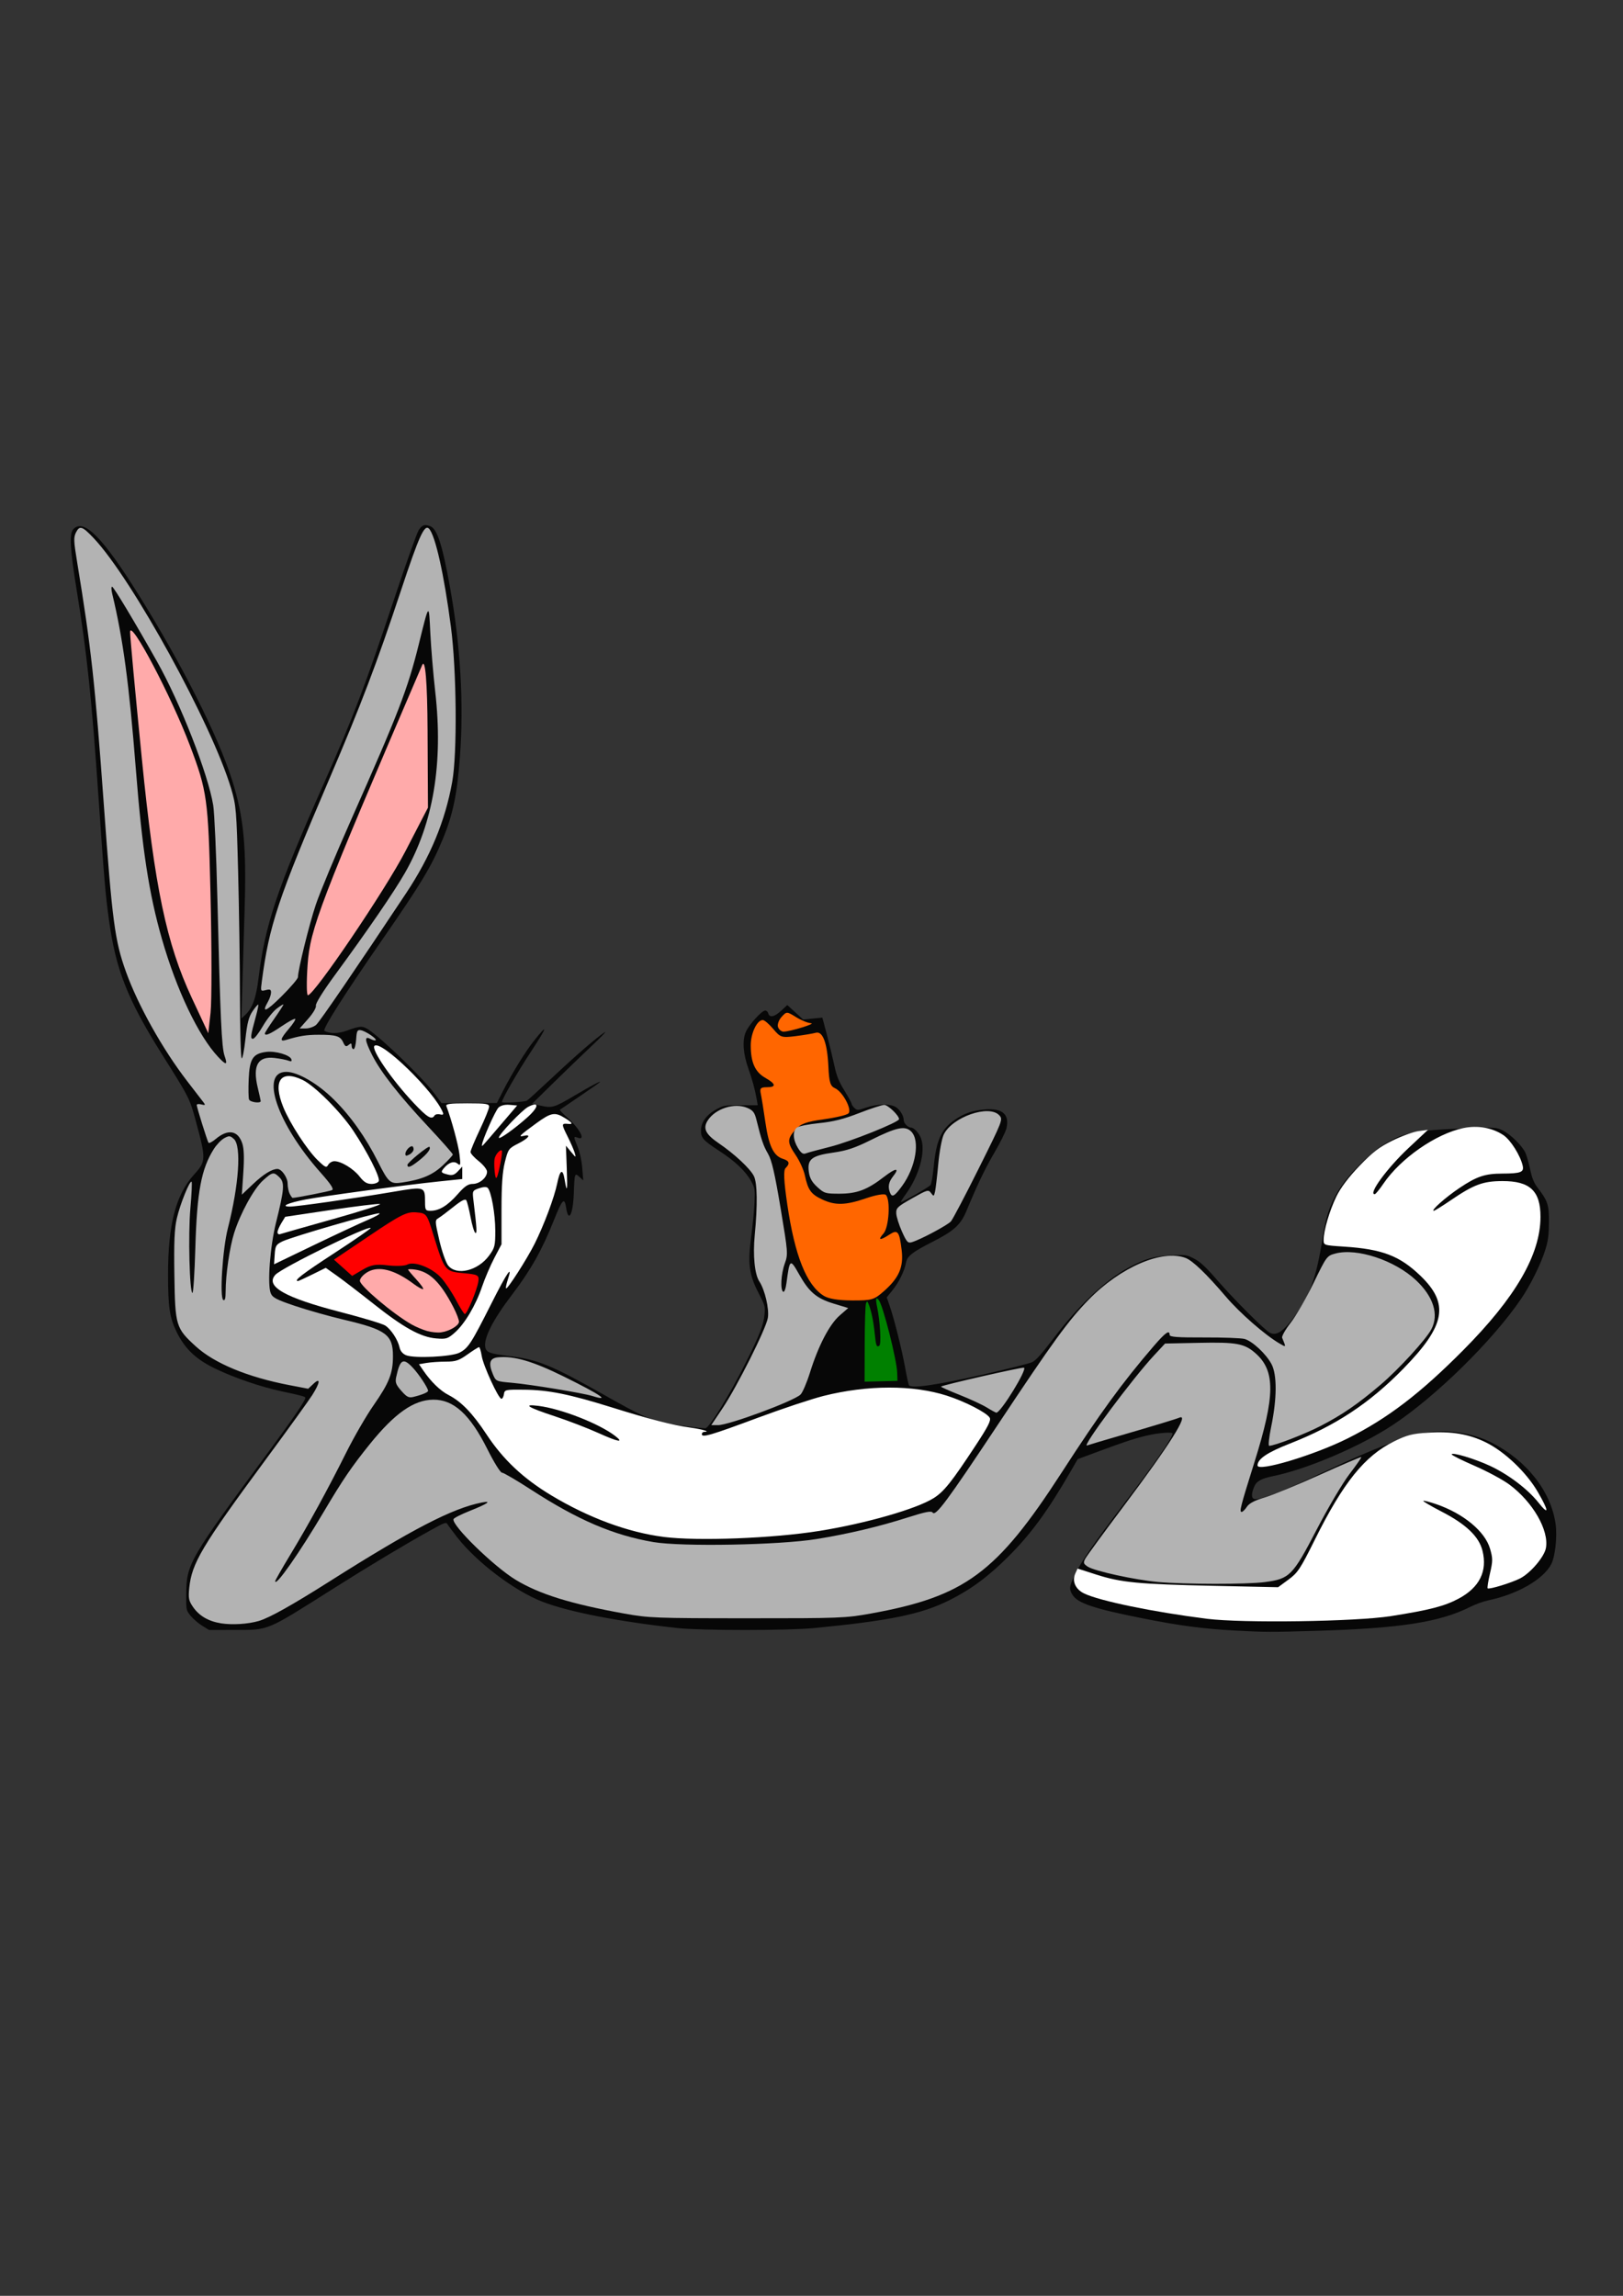 <?xml version="1.0" encoding="UTF-8" standalone="no"?>
<svg
   xmlns:dc="http://purl.org/dc/elements/1.1/"
   xmlns:cc="http://creativecommons.org/ns#"
   xmlns:rdf="http://www.w3.org/1999/02/22-rdf-syntax-ns#"
   xmlns:svg="http://www.w3.org/2000/svg"
   xmlns="http://www.w3.org/2000/svg"
   id="svg8"
   version="1.1"
   viewBox="0 0 210 297"
   height="297mm"
   width="210mm">
  <rect x="0" y="0" width="210" height="297" fill="#333333" stroke="none"/>
  <defs
     id="defs2" />
  <g
     id="layer1">
    <path
       transform="scale(0.265)"
       id="path3801"
       d=""
       style="fill:#ff6600;stroke-width:1.429" />
    <g
       id="g3974">
      <path
         style="fill:#070707;stroke-width:0.706"
         d="M 207.533 256.352 C 206.376 256.441 205.517 257.197 204.441 258.793 C 203.614 260.021 198.396 274.626 192.846 291.25 C 178.284 334.866 172.536 349.974 158.242 382.203 C 135.124 434.327 129.422 451.33 126.201 477.742 C 125.046 487.212 123.202 492.262 119.727 495.471 L 117.859 497.195 L 118.352 480.258 C 118.623 470.943 119.112 454.577 119.439 443.891 C 120.383 413.086 119.007 398.866 113.342 380.883 C 106.608 359.508 88.837 324.251 67.824 290.58 C 50.069 262.129 40.791 252.816 35.754 258.391 C 33.749 260.61 34.196 268.215 37.531 288.658 C 42.445 318.775 44.781 341.065 48.148 389.93 C 50.891 429.724 51.459 436.356 53.223 449.209 C 56.545 473.429 62.322 488.027 79.193 514.84 C 92.49 535.972 92.615 536.22 95.586 547.178 C 100.681 565.971 100.649 566.897 94.68 573.488 C 85.83 583.26 82.045 597.822 82.045 622.092 C 82.045 638.198 82.83 643.365 86.357 650.459 C 90.428 658.645 95.911 663.764 105.479 668.311 C 114.985 672.829 127.327 677.023 137.627 679.234 C 147.796 681.418 149.088 681.774 149.088 682.393 C 149.088 683.695 143.051 692.552 131.59 708.07 C 92.136 761.492 91.033 763.405 90.922 778.527 C 90.868 785.913 90.905 786.091 93.053 788.76 C 94.255 790.254 96.773 792.429 98.648 793.594 L 102.059 795.711 L 114.105 795.691 C 131.676 795.665 129.318 796.646 163.129 775.277 C 180.685 764.182 196.56 754.656 209.717 747.32 C 217.216 743.139 217.823 742.921 218.537 744.145 C 218.959 744.867 221.074 747.714 223.236 750.471 C 232.923 762.822 251.268 776.678 264.887 781.93 C 277.819 786.917 301.813 791.594 330.807 794.779 C 342.103 796.02 384.745 796.023 397.496 794.783 C 434.447 791.192 449.896 788.013 463.479 781.213 C 474.158 775.866 482.526 769.67 492.459 759.752 C 503.453 748.774 511.811 737.302 523.121 717.664 L 526.207 712.307 L 536.832 708.375 C 550.268 703.403 555.408 701.757 561.582 700.449 C 566.501 699.407 572.512 699.032 572.512 699.768 C 572.512 701.864 564.127 713.983 548.648 734.256 C 534.046 753.381 527.977 762.175 524.766 768.871 C 522.083 774.464 521.935 775.642 523.576 778.42 C 526.055 782.615 533.86 785.25 558.043 790.057 C 576.016 793.629 587.533 795.15 602.855 795.973 L 602.857 795.973 C 618.358 796.805 619.801 796.809 644.141 796.072 C 683.803 794.872 703.157 791.827 717.732 784.498 C 720.34 783.187 724.327 781.732 726.592 781.264 C 740.886 778.307 753.644 770.972 757.441 763.529 C 759.36 759.768 760.404 750.046 759.541 743.961 C 757.269 727.943 745.357 712.848 728.119 704.145 C 718.255 699.164 704.758 697.395 694.178 699.697 C 684.523 701.798 668.362 708.186 646.176 718.67 C 627.249 727.614 616.587 731.842 612.965 731.842 C 610.996 731.842 610.76 729.621 612.328 725.867 C 613.496 723.072 615.695 721.823 621.559 720.621 C 638.163 717.218 663.862 706.265 679.801 695.799 C 700.786 682.019 728.756 654.573 742.676 634.102 C 747.394 627.163 752.481 616.807 754.635 609.756 C 755.88 605.679 756.261 602.678 756.299 596.699 C 756.351 588.159 755.75 586.327 750.719 579.736 C 748.979 577.457 748.021 575.13 747.178 571.131 C 746.542 568.116 745.517 564.452 744.898 562.99 C 743.421 559.499 737.612 553.749 733.604 551.809 C 730.55 550.33 729.861 550.286 717.504 550.746 C 690.779 551.741 685.214 552.808 675.561 558.795 C 669.492 562.558 660.414 571.332 655.58 578.105 C 650.253 585.571 647.528 592.764 645.863 603.756 C 642.685 624.745 638.861 634.639 629.637 645.723 C 625.599 650.574 622.702 652.053 620.033 650.625 C 617.315 649.17 602.647 634.514 594.316 624.928 C 588.667 618.427 586.057 615.994 583.086 614.457 C 579.377 612.538 578.904 612.469 571.805 612.809 C 563.652 613.199 559.325 614.423 551.514 618.545 C 539.978 624.631 526.656 637.137 514.27 653.508 C 508.884 660.626 505.777 664.106 504.059 664.941 C 502.7 665.602 491.461 668.423 479.084 671.211 C 456.676 676.258 444.862 677.939 443.805 676.229 C 443.549 675.814 442.698 671.881 441.916 667.49 C 440.403 658.997 436.564 643.722 434.316 637.25 L 432.959 633.34 L 435.793 629.84 C 438.9 626.001 441.589 620.537 442.338 616.547 C 442.978 613.136 445.202 611.379 455.572 606.092 C 465.876 600.839 469.094 597.875 471.924 591.047 C 477.201 578.312 480.898 570.609 485.574 562.604 C 488.367 557.823 490.975 552.583 491.369 550.959 C 493.035 544.098 489.572 540.937 481.096 541.584 C 474.95 542.053 470.9 543.431 466.193 546.652 C 459.617 551.155 457.113 556.721 455.902 569.529 C 455.48 573.993 454.766 578.054 454.314 578.555 C 453.319 579.659 440.297 587.089 439.93 586.764 C 439.786 586.637 440.78 585.01 442.137 583.148 C 448.838 573.955 452.1 562.047 449.672 555.639 C 448.719 553.125 446.264 550.477 444.887 550.477 C 443.35 550.477 441.25 548.354 441.25 546.803 C 441.25 544.544 439.216 541.382 437.039 540.256 C 434.125 538.749 428.177 538.924 423.002 540.672 C 418.784 542.096 418.537 542.107 417.221 540.916 C 416.464 540.231 415.844 539.333 415.844 538.92 C 415.844 538.506 414.25 535.57 412.303 532.395 C 409.487 527.803 408.476 525.281 407.365 520.082 C 406.597 516.487 404.97 509.772 403.75 505.16 L 401.531 496.775 L 396.832 497.238 L 392.133 497.703 L 388.266 494.168 L 384.396 490.633 L 381.447 493.385 C 378.195 496.419 375.698 496.946 375.117 494.725 C 374.914 493.948 374.251 493.314 373.643 493.314 C 371.95 493.314 365.773 500.114 364.166 503.746 C 362.346 507.86 362.828 514.559 365.467 521.834 C 367.259 526.777 368.732 532.266 369.551 537.068 L 369.973 539.541 L 361.68 539.539 C 353.794 539.538 353.203 539.64 349.584 541.645 C 344.914 544.231 342.258 547.951 342.258 551.906 C 342.258 555.531 343.352 556.743 351.271 561.891 C 358.938 566.874 364.135 571.818 366.748 576.619 C 368.574 579.973 368.674 580.611 368.391 587.035 C 368.224 590.798 367.501 598.283 366.783 603.67 C 365.026 616.859 365.736 622.269 370.398 631.246 C 373.521 637.257 373.66 637.769 373.271 641.83 C 372.787 646.895 370.934 651.616 364.004 665.436 C 356.121 681.155 346.179 697.267 344.371 697.256 C 341.801 697.239 330.05 695.683 325.162 694.713 C 317.484 693.188 312.858 691.084 295.168 681.064 C 269.403 666.471 262.489 663.637 248.592 661.98 C 239.286 660.871 237.494 660.225 236.959 657.791 C 236.002 653.435 240.567 644.434 250.047 631.984 C 259.164 620.011 264.675 610.192 270.535 595.473 C 274.568 585.345 275.628 584.29 276.428 589.625 C 277.558 597.161 279.802 592.94 280.17 582.586 C 280.523 572.644 280.606 572.402 282.934 574.541 L 284.777 576.234 L 284.301 570.289 C 284.005 566.596 283.165 562.698 282.086 560 C 279.943 554.645 279.945 554.592 282.113 555.416 C 286.205 556.972 283.107 551.007 276.994 545.559 C 274.816 543.618 273.172 541.919 273.34 541.783 C 273.508 541.647 278.011 538.584 283.348 534.977 C 288.685 531.369 293.051 528.293 293.051 528.141 C 293.051 527.705 288.37 530.208 280.576 534.812 C 270.626 540.691 269.623 540.997 264.217 539.805 L 259.803 538.832 L 270.252 528.57 C 275.999 522.926 284.512 514.717 289.17 510.328 C 293.828 505.94 296.526 503.079 295.168 503.971 C 291.096 506.643 281.376 515.062 269.5 526.205 C 263.34 531.985 257.833 536.986 257.262 537.316 C 256.139 537.968 245.062 538.587 245.062 538 C 245.062 536.608 252.903 523.006 259.279 513.334 C 267.185 501.343 267.838 499.171 260.945 507.789 C 256.601 513.221 250.241 523.498 245.6 532.586 L 242.594 538.471 L 229.076 538.475 L 215.557 538.479 L 212.016 533.715 C 206.573 526.394 186.828 507.263 179.979 502.674 C 177.02 500.692 175.8 500.746 169.27 503.156 C 165.221 504.651 161.06 504.684 158.408 503.246 C 157.251 502.618 168.064 485.555 186.367 459.127 C 205.813 431.048 210.56 423.184 216.098 409.859 C 221.112 397.795 223.216 387.763 224.568 369.463 C 226.511 343.179 224.839 314.933 219.643 286.248 C 215.941 265.813 213.441 258.161 210.049 256.871 C 209.03 256.484 208.227 256.298 207.533 256.352 z "
         transform="scale(0.265)"
         id="path3964" />
      <path
         id="path3736"
         style="fill:#ffaaaa;stroke-width:0.189"
         d="m 55.277,172.189 c -0.563,-0.154 -1.482,-0.542 -2.042,-0.862 -2.422,-1.385 -6.667,-4.974 -6.667,-5.636 0,-0.403 0.683,-1.055 1.382,-1.32 1.434,-0.543 3.322,0.04 5.572,1.722 0.551,0.412 1.098,0.716 1.216,0.677 0.118,-0.039 -0.269,-0.597 -0.859,-1.24 -0.591,-0.642 -1.074,-1.223 -1.074,-1.29 0,-0.067 0.397,-0.067 0.882,-8e-4 1.889,0.259 3.288,1.621 4.954,4.823 0.442,0.849 0.776,1.732 0.744,1.961 -0.073,0.508 -1.259,1.192 -2.328,1.34 -0.425,0.059 -1.205,-0.017 -1.78,-0.174 z m -15.475,-47.405 c 0.322,-4.623 1.599,-7.961 14.821,-38.743 0.408,-0.951 0.668,2.191 0.701,8.464 l 0.051,9.976 -2.911,5.625 c -2.598,5.02 -11.824,18.646 -12.625,18.646 -0.172,0 -0.189,-1.786 -0.037,-3.969 z m -14.969,4.347 c -3.304,-7.076 -4.82,-14.321 -6.478,-30.956 -0.844,-8.463 -1.529,-15.846 -1.522,-16.407 0.02,-1.783 5.331,8.288 7.757,14.713 2.211,5.853 2.355,6.894 2.643,19.042 0.168,7.068 0.172,14.042 0.011,15.497 l -0.294,2.646 z" />
      <path
         id="path3803"
         style="fill:#ff6600;stroke-width:0.378"
         d="m 100.673,132.887 c -0.123,-0.32 0.078,-0.913 0.445,-1.319 0.663,-0.732 0.678,-0.732 1.886,0.014 0.67,0.414 1.538,0.768 1.929,0.786 0.726,0.035 -2.672,1.08 -3.553,1.093 -0.266,0.004 -0.585,-0.254 -0.707,-0.574 z m 5.905,34.741 c -2.222,-1.38 -3.743,-5.194 -4.711,-11.811 -0.449,-3.072 -0.512,-4.415 -0.221,-4.706 0.6,-0.6 0.501,-0.931 -0.359,-1.204 -1.201,-0.381 -1.811,-1.658 -2.254,-4.722 -0.225,-1.559 -0.492,-3.217 -0.592,-3.685 -0.151,-0.705 -0.02,-0.85 0.77,-0.85 1.264,0 1.199,-0.424 -0.188,-1.213 -1.328,-0.756 -1.884,-1.997 -1.884,-4.208 0,-1.567 0.812,-3.272 1.558,-3.272 0.21,0 0.821,0.523 1.358,1.162 0.923,1.097 1.084,1.148 2.905,0.918 1.06,-0.134 2.225,-0.328 2.589,-0.431 0.908,-0.257 1.497,1.323 1.638,4.393 0.092,2.006 0.247,2.511 0.854,2.781 0.995,0.444 2.234,2.761 1.741,3.255 -0.206,0.206 -1.646,0.549 -3.201,0.764 -2.272,0.314 -2.994,0.58 -3.677,1.355 -1.072,1.216 -1.065,1.635 0.056,3.286 0.498,0.734 1.029,1.906 1.179,2.604 0.409,1.903 0.786,2.433 2.212,3.11 1.709,0.811 3.055,0.777 5.732,-0.144 1.248,-0.429 2.352,-0.617 2.537,-0.432 0.622,0.622 0.404,4.215 -0.304,4.997 -0.798,0.882 -0.467,0.945 0.756,0.144 1.088,-0.713 1.303,-0.439 1.595,2.023 0.259,2.191 -0.347,3.577 -2.323,5.312 -1.256,1.103 -1.556,1.189 -4.083,1.18 -1.806,-0.007 -3.05,-0.211 -3.683,-0.604 z" />
      <path
         id="path3812"
         style="fill:#ff0000;stroke-width:0.189"
         d="m 64.002,151.519 c -0.062,-0.599 -0.065,-1.326 -0.007,-1.617 0.112,-0.558 0.737,-1.258 0.941,-1.054 0.139,0.139 -0.406,3.016 -0.656,3.462 -0.117,0.209 -0.2,-0.024 -0.279,-0.792 z m -4.993,16.678 c -0.518,-0.987 -1.384,-2.288 -1.925,-2.889 -1.16,-1.289 -3.474,-2.198 -4.373,-1.717 -0.339,0.181 -1.478,0.228 -2.532,0.103 -1.544,-0.183 -2.178,-0.072 -3.265,0.569 l -1.35,0.796 -1.177,-1.052 -1.177,-1.052 4.625,-3.116 c 3.991,-2.689 4.814,-3.1 6.002,-3.001 1.361,0.114 1.387,0.147 2.252,2.95 1.425,4.615 1.489,4.697 3.862,4.914 1.912,0.175 2.057,0.256 1.942,1.079 -0.146,1.043 -1.459,4.212 -1.745,4.212 -0.108,0 -0.619,-0.808 -1.137,-1.795 z" />
      <path
         id="path3815"
         style="fill:#008000;stroke-width:0.189"
         d="m 111.883,173.868 c 0.007,-2.68 0.083,-5.043 0.168,-5.251 0.143,-0.35 0.171,-0.337 0.369,0.167 0.333,0.844 0.598,2.151 0.764,3.764 0.162,1.575 0.233,1.762 0.588,1.543 0.272,-0.168 0.111,-3.109 -0.271,-4.953 -0.238,-1.147 -0.175,-1.431 0.21,-0.945 0.545,0.689 2.323,7.713 2.377,9.393 l 0.034,1.049 -2.126,0.053 -2.126,0.053 z" />
      <path
         id="path3838"
         style="fill:#b3b3b3;stroke-width:0.267"
         d="m 76.638,180.593 c -1.209,-0.379 -8.001,-1.495 -10.381,-1.706 -2.082,-0.184 -2.098,-0.191 -2.487,-1.123 -0.599,-1.433 -0.402,-2.069 0.67,-2.172 2.091,-0.2 4.486,0.499 8.507,2.483 4.769,2.354 6.133,3.284 3.691,2.517 z m -24.711,-0.666 c -0.707,-0.805 -0.814,-1.097 -0.66,-1.803 0.5,-2.3 0.903,-2.519 2.159,-1.176 0.791,0.846 1.965,2.625 1.965,2.978 0,0.191 -0.796,0.52 -1.911,0.79 -0.587,0.142 -0.854,0.006 -1.552,-0.789 z m -12.044,-48.137 c 0.638,-0.725 1.059,-1.446 0.993,-1.7 -0.068,-0.26 0.919,-1.851 2.412,-3.886 4.327,-5.899 7.71,-10.832 9.118,-13.299 3.67,-6.427 4.959,-14.152 3.909,-23.422 -0.258,-2.278 -0.544,-5.706 -0.636,-7.617 -0.188,-3.924 -0.143,-3.969 -1.488,1.47 -1.438,5.814 -2.623,8.888 -8.76,22.718 -1.99,4.483 -4.042,9.415 -4.561,10.958 -0.856,2.545 -2.317,8.468 -2.317,9.393 0,0.206 -0.962,1.332 -2.138,2.501 -1.999,1.987 -2.63,2.23 -1.737,0.668 0.21,-0.367 0.386,-0.892 0.391,-1.165 0.008,-0.401 -0.123,-0.464 -0.677,-0.325 -0.681,0.171 -0.685,0.162 -0.518,-1.107 0.959,-7.292 2.063,-10.6 8.779,-26.301 4.078,-9.534 6.088,-14.825 9.23,-24.289 2.353,-7.088 3.044,-8.611 3.629,-7.989 0.821,0.872 1.942,5.893 2.832,12.684 0.741,5.656 0.831,16.371 0.168,20.064 -0.909,5.065 -2.809,9.651 -5.968,14.408 -6.428,9.68 -11.179,16.63 -11.638,17.026 -0.298,0.257 -0.899,0.468 -1.337,0.468 h -0.795 z m -2.39,22.658 c -0.152,-0.284 -0.277,-0.886 -0.277,-1.336 0,-0.78 -0.774,-1.888 -1.319,-1.888 -0.707,0 -1.801,0.675 -3.128,1.929 l -1.477,1.397 0.189,-2.826 c 0.131,-1.96 0.09,-3.126 -0.133,-3.803 -0.559,-1.694 -1.853,-1.906 -3.446,-0.565 -0.441,0.371 -0.858,0.582 -0.927,0.468 -0.178,-0.297 -1.52,-4.6 -1.52,-4.873 0,-0.126 0.271,-0.159 0.601,-0.073 0.489,0.126 0.547,0.084 0.312,-0.225 -0.159,-0.209 -1.114,-1.45 -2.123,-2.757 -3.208,-4.156 -6.403,-9.865 -7.964,-14.229 -1.43,-3.999 -1.756,-6.471 -2.851,-21.615 -1.142,-15.792 -1.637,-20.286 -3.46,-31.398 -0.445,-2.711 -0.458,-3.154 -0.118,-3.813 0.459,-0.887 0.808,-0.767 2.271,0.779 4.97,5.251 15.296,24.064 17.783,32.401 0.645,2.162 0.699,2.799 0.904,10.717 0.12,4.63 0.227,11.917 0.237,16.192 0.01,4.275 0.108,7.863 0.218,7.972 0.109,0.109 0.33,-1.007 0.49,-2.48 0.225,-2.068 0.437,-2.892 0.931,-3.613 0.352,-0.514 0.68,-0.894 0.728,-0.845 0.049,0.049 -0.088,0.733 -0.305,1.521 -0.694,2.527 -0.743,2.902 -0.378,2.899 0.187,-0.002 0.758,-0.73 1.27,-1.619 0.512,-0.889 1.324,-1.916 1.804,-2.283 0.48,-0.366 0.873,-0.606 0.873,-0.532 0,0.074 -0.541,0.909 -1.203,1.855 -0.661,0.946 -1.203,1.794 -1.203,1.884 0,0.38 0.662,0.097 2.173,-0.93 0.885,-0.601 1.675,-1.028 1.754,-0.948 0.08,0.08 -0.29,0.653 -0.822,1.275 -1.115,1.302 -1.217,1.707 -0.366,1.448 1.726,-0.525 2.629,-0.669 4.21,-0.671 2.268,-0.004 2.811,0.163 3.181,0.975 0.252,0.554 0.376,0.615 0.701,0.346 0.32,-0.266 0.394,-0.245 0.394,0.106 0,0.238 0.114,0.434 0.253,0.434 0.139,0 0.289,-0.571 0.334,-1.27 0.07,-1.098 0.153,-1.257 0.611,-1.177 0.618,0.108 2.099,1.109 1.914,1.294 -0.069,0.069 -0.377,-0.008 -0.684,-0.172 -0.803,-0.43 -0.735,0.186 0.231,2.099 1.104,2.187 3.462,5.198 7.219,9.216 1.77,1.893 3.218,3.531 3.218,3.638 0,0.108 -0.587,0.744 -1.303,1.415 -1.329,1.243 -2.722,1.831 -5.234,2.207 -1.554,0.233 -1.781,0.04 -3.143,-2.668 -1.596,-3.174 -3.542,-5.922 -5.715,-8.069 -2.101,-2.076 -4.682,-3.575 -6.157,-3.575 -3.465,0 -1.171,6.73 4.441,13.032 1.302,1.462 1.74,2.123 1.495,2.26 -0.263,0.147 -4.642,1.011 -5.124,1.011 -0.049,0 -0.214,-0.233 -0.366,-0.517 z m 16.782,-4.361 c 1.024,-0.823 1.522,-1.486 1.291,-1.718 -0.162,-0.162 -2.848,2.031 -2.848,2.325 0,0.459 0.449,0.284 1.558,-0.608 z m -0.756,-1.413 c 0,-0.215 -0.096,-0.392 -0.214,-0.392 -0.337,0 -0.855,0.605 -0.855,0.998 0,0.274 0.124,0.29 0.535,0.071 0.294,-0.157 0.535,-0.462 0.535,-0.678 z m -19.787,-6.238 c -0.005,-0.092 -0.179,-0.877 -0.386,-1.744 -0.683,-2.861 0.019,-4.085 2.196,-3.825 0.701,0.084 1.501,0.24 1.778,0.348 0.368,0.142 0.471,0.093 0.38,-0.181 -0.183,-0.556 -2.067,-1.106 -3.262,-0.952 -1.722,0.222 -2.15,0.89 -2.26,3.526 -0.052,1.247 -0.031,2.431 0.046,2.632 0.135,0.353 1.528,0.535 1.509,0.198 z m -4.677,-5.854 c -0.38,-1.102 -0.547,-4.782 -0.933,-20.506 -0.137,-5.586 -0.377,-10.938 -0.532,-11.893 -0.66,-4.05 -4.252,-13.241 -7.271,-18.601 -2.849,-5.06 -5.57,-9.596 -5.803,-9.677 -0.132,-0.045 -0.127,0.365 0.01,0.935 1.398,5.809 2.179,11.609 3.051,22.665 0.819,10.39 1.699,16.119 3.371,21.953 1.897,6.617 4.723,12.549 7.272,15.264 1.061,1.13 1.261,1.096 0.835,-0.141 z m 74.189,11.925 c -0.644,-1.057 -0.705,-2.166 -0.144,-2.632 0.221,-0.184 1.514,-0.444 2.873,-0.578 1.83,-0.181 3.175,-0.518 5.19,-1.302 1.496,-0.582 2.958,-1.059 3.25,-1.059 0.486,0 1.915,1.376 1.915,1.844 0,0.394 -6.338,2.931 -8.954,3.585 -1.47,0.367 -2.877,0.75 -3.129,0.851 -0.335,0.135 -0.602,-0.054 -1.001,-0.709 z m 11.91,5.767 c -0.29,-0.755 -0.173,-1.362 0.403,-2.094 0.905,-1.15 0.366,-1.122 -1.166,0.06 -2.169,1.673 -3.495,2.177 -5.75,2.184 -1.822,0.005 -2,-0.048 -2.89,-0.863 -0.7,-0.641 -0.987,-1.158 -1.096,-1.973 -0.218,-1.627 0.366,-2.087 3.152,-2.481 1.762,-0.249 2.812,-0.602 4.914,-1.648 3.282,-1.635 4.393,-1.866 5.182,-1.077 1.169,1.169 0.588,4.626 -1.184,7.046 -0.99,1.352 -1.305,1.523 -1.564,0.847 z m 1.553,5.05 c -0.384,-0.854 -0.716,-1.906 -0.739,-2.337 -0.037,-0.713 0.148,-0.89 2.049,-1.963 1.984,-1.119 2.109,-1.154 2.45,-0.686 0.34,0.466 0.369,0.456 0.516,-0.175 0.085,-0.367 0.273,-1.968 0.417,-3.556 0.145,-1.598 0.46,-3.305 0.704,-3.821 1.082,-2.279 5.885,-3.948 7.196,-2.5 0.486,0.537 0.441,0.653 -2.665,6.882 -1.737,3.485 -3.354,6.56 -3.593,6.833 -0.427,0.489 -3.871,2.328 -5.041,2.691 -0.528,0.164 -0.678,0.006 -1.295,-1.368 z m -23.204,22.838 c 1.877,-2.804 5.609,-10.247 5.848,-11.664 0.196,-1.163 -0.377,-3.625 -1.103,-4.732 -0.601,-0.917 -0.844,-3.357 -0.593,-5.957 0.38,-3.93 0.336,-6.808 -0.117,-7.683 -0.508,-0.982 -2.508,-2.846 -4.537,-4.228 -1.728,-1.177 -2.089,-1.937 -1.411,-2.972 0.995,-1.519 3.442,-2.296 5.078,-1.612 0.753,0.315 0.971,0.592 1.205,1.54 0.661,2.67 0.893,3.35 1.5,4.401 0.486,0.842 0.875,2.524 1.627,7.034 0.968,5.81 0.979,5.953 0.539,7.179 -0.487,1.359 -0.596,3.398 -0.196,3.646 0.138,0.085 0.326,-0.419 0.418,-1.12 0.422,-3.2 0.462,-3.226 1.69,-1.049 1.247,2.21 2.226,3.031 4.396,3.69 l 1.906,0.579 -1.103,0.96 c -1.322,1.151 -2.758,3.905 -3.839,7.364 -0.423,1.352 -0.981,2.649 -1.241,2.882 -0.982,0.882 -9.261,3.944 -10.664,3.944 h -0.877 z m 34.184,-0.078 c -0.588,-0.363 -2.181,-1.101 -3.541,-1.64 -1.36,-0.539 -2.433,-1.02 -2.385,-1.068 0.195,-0.195 10.401,-2.521 10.725,-2.445 0.508,0.12 -3.007,5.85 -3.571,5.821 -0.087,-0.005 -0.64,-0.305 -1.228,-0.668 z m 22.127,22.567 c -2.97,-0.265 -8.194,-1.406 -9.073,-1.982 -0.547,-0.358 -0.593,-0.498 -0.328,-1.008 0.169,-0.326 2.393,-3.37 4.941,-6.765 6.019,-8.019 8.564,-12.054 7.255,-11.505 -0.485,0.203 -3.257,1.044 -7.684,2.33 -2.131,0.619 -4.052,1.191 -4.267,1.272 -0.783,0.292 5.852,-8.63 8.67,-11.659 l 1.42,-1.526 4.364,-0.091 c 4.888,-0.102 5.899,0.083 7.337,1.346 2.589,2.273 2.556,5.505 -0.142,14.111 -1.804,5.754 -1.975,6.417 -1.649,6.417 0.133,0 0.435,-0.295 0.672,-0.656 0.301,-0.46 0.992,-0.824 2.304,-1.215 1.031,-0.307 4.246,-1.628 7.146,-2.935 2.899,-1.307 5.311,-2.337 5.359,-2.289 0.048,0.048 -0.636,1.033 -1.52,2.188 -0.896,1.17 -2.776,4.35 -4.246,7.179 -3.118,6.002 -3.503,6.391 -6.738,6.808 -2.364,0.304 -10.318,0.294 -13.821,-0.018 z m -121.223,5.35 c -1.629,-0.261 -2.834,-0.969 -3.628,-2.132 -0.539,-0.79 -0.606,-1.136 -0.476,-2.43 0.326,-3.221 1.613,-5.384 9.865,-16.578 2.886,-3.915 5.613,-7.694 6.059,-8.398 1.02,-1.609 1.09,-2.333 0.14,-1.439 l -0.673,0.632 -2.433,-0.466 c -5.396,-1.034 -9.712,-2.823 -12.117,-5.021 -2.575,-2.353 -2.666,-2.656 -2.765,-9.193 -0.066,-4.338 0.008,-6.027 0.322,-7.382 0.429,-1.851 1.681,-4.942 1.908,-4.714 0.074,0.074 0.002,1.626 -0.16,3.449 -0.298,3.356 -0.108,10.932 0.274,10.932 0.109,0 0.275,-2.616 0.368,-5.813 0.211,-7.257 0.766,-10.228 2.39,-12.8 0.359,-0.569 0.969,-1.204 1.356,-1.411 0.627,-0.336 0.762,-0.324 1.241,0.11 0.999,0.904 0.658,5.932 -0.785,11.576 -0.676,2.645 -1.077,8.947 -0.588,9.249 0.215,0.133 0.307,-0.199 0.307,-1.103 0,-2.158 0.519,-5.722 1.1,-7.559 0.814,-2.573 2.551,-5.736 3.737,-6.807 1.219,-1.102 1.389,-1.132 2.142,-0.378 0.677,0.677 0.608,1.548 -0.463,5.85 -0.768,3.085 -1.135,7.957 -0.686,9.109 0.226,0.578 0.739,0.849 3.166,1.665 1.593,0.536 4.432,1.337 6.31,1.779 5.471,1.289 6.343,1.936 6.343,4.711 0,2.219 -0.487,3.455 -2.501,6.345 -0.938,1.347 -2.518,4.072 -3.511,6.057 -2.432,4.863 -4.892,9.358 -7.258,13.266 -1.08,1.784 -1.964,3.332 -1.964,3.44 0,0.822 3.143,-3.665 6.273,-8.956 2.444,-4.132 3.598,-5.828 5.945,-8.743 3.226,-4.007 5.715,-5.755 8.225,-5.778 2.651,-0.025 4.767,1.913 7.024,6.432 0.827,1.656 1.669,3.01 1.872,3.01 0.202,0 1.893,0.988 3.756,2.195 6.061,3.928 10.642,5.892 15.816,6.781 3.649,0.627 16.306,0.396 21.118,-0.385 4.179,-0.679 8.093,-1.607 11.882,-2.818 2.19,-0.7 2.987,-0.856 3.147,-0.616 0.372,0.556 1.833,-1.408 8.405,-11.305 7.185,-10.82 9.162,-13.541 11.798,-16.24 4.096,-4.195 9.506,-6.525 12.521,-5.393 0.919,0.345 2.711,2.065 5.222,5.01 1.802,2.114 5.042,4.946 6.911,6.041 0.92,0.539 0.901,0.576 0.372,-0.72 -0.077,-0.19 0.418,-1.062 1.1,-1.938 0.683,-0.876 2.013,-3.183 2.955,-5.126 1.691,-3.484 1.73,-3.537 2.827,-3.833 2.783,-0.749 7.67,0.864 10.426,3.442 2.263,2.117 2.997,4.433 2.008,6.337 -0.686,1.322 -4.238,5.202 -6.599,7.209 -2.919,2.482 -4.946,3.874 -7.741,5.318 -2.045,1.056 -5.96,2.567 -6.653,2.567 -0.14,0 -0.024,-1.104 0.259,-2.472 0.755,-3.65 0.769,-6.73 0.038,-8.103 -0.702,-1.317 -2.47,-2.966 -3.485,-3.249 -0.408,-0.114 -2.756,-0.201 -5.218,-0.193 -3.506,0.011 -4.477,-0.061 -4.477,-0.334 0,-0.694 -0.539,-0.313 -2.062,1.456 -4.082,4.745 -6.927,8.653 -11.919,16.37 -8.403,12.992 -12.507,16.021 -24.689,18.223 -3.267,0.591 -4.006,0.619 -15.987,0.614 -11.867,-0.004 -12.746,-0.038 -15.903,-0.609 -6.96,-1.258 -10.988,-2.51 -14.055,-4.369 -2.824,-1.712 -8.298,-7.051 -8.043,-7.845 0.048,-0.148 1.003,-0.633 2.124,-1.078 2.302,-0.914 2.919,-1.346 1.533,-1.074 -3.806,0.747 -9.046,3.461 -19.647,10.174 -4.934,3.125 -7.852,4.756 -9.218,5.153 -1.39,0.404 -3.443,0.53 -4.883,0.3 z" />
      <path
         id="path3879"
         style="fill:#ffffff;stroke-width:0.267"
         d="m 64.545,147.173 c 0.002,-0.421 3.012,-3.578 3.8,-3.986 1.466,-0.758 1.407,-0.002 -0.106,1.359 -1.641,1.475 -3.695,2.936 -3.693,2.627 z m 98.166,42.406 c 0,-0.835 1.262,-1.687 4.205,-2.838 5.874,-2.297 10.27,-5.197 14.637,-9.656 5.507,-5.622 6.017,-8.428 2.196,-12.084 -2.66,-2.545 -4.927,-3.408 -9.797,-3.727 -2.683,-0.176 -2.688,-0.178 -2.688,-0.882 0,-1.186 0.769,-3.799 1.65,-5.611 0.547,-1.123 1.58,-2.493 2.981,-3.952 1.724,-1.796 2.567,-2.44 4.302,-3.289 1.187,-0.581 2.7,-1.128 3.361,-1.216 l 1.203,-0.16 -2.52,2.362 c -2.771,2.597 -5.256,5.994 -4.362,5.963 0.11,-0.004 0.611,-0.612 1.113,-1.352 2.227,-3.282 6.803,-6.465 10.355,-7.202 1.85,-0.384 3.774,-0.042 5.193,0.922 0.924,0.628 2.165,2.598 2.478,3.934 0.2,0.852 -0.239,1.023 -2.636,1.031 -2.244,0.007 -3.306,0.364 -5.54,1.862 -1.805,1.21 -3.764,2.951 -3.321,2.951 0.106,0 1.075,-0.601 2.153,-1.336 3.025,-2.062 4.205,-2.502 6.725,-2.508 3.57,-0.009 4.93,1.273 4.924,4.641 -0.009,4.878 -3.233,10.432 -10.019,17.259 -5.57,5.603 -9.74,8.787 -14.899,11.376 -4.341,2.178 -11.694,4.387 -11.694,3.512 z m -6.548,19.836 c -6.932,-0.872 -13.915,-2.313 -15.901,-3.281 -1.112,-0.542 -1.576,-1.59 -1.135,-2.56 l 0.299,-0.656 2.384,0.767 c 3.236,1.041 5.483,1.257 15.216,1.467 l 8.346,0.18 1.338,-0.982 c 1.21,-0.888 1.539,-1.386 3.434,-5.2 3.665,-7.376 6.442,-10.818 10.226,-12.679 1.686,-0.829 2.346,-0.999 4.39,-1.133 3.061,-0.2 5.3,0.176 7.504,1.261 2.416,1.189 5.214,3.851 6.679,6.353 1.479,2.526 1.529,3.205 0.104,1.416 -1.385,-1.74 -3.892,-3.636 -6.269,-4.742 -1.968,-0.916 -4.944,-1.805 -4.944,-1.478 0,0.106 1.328,0.77 2.952,1.475 1.624,0.705 3.644,1.792 4.489,2.414 3.05,2.246 5.179,5.94 4.748,8.24 -0.213,1.138 -2.002,3.234 -3.343,3.918 -1.126,0.574 -4.017,1.457 -4.194,1.28 -0.066,-0.066 0.069,-0.93 0.299,-1.921 0.376,-1.622 0.377,-1.942 0.01,-3.206 -0.652,-2.242 -3.44,-4.549 -6.963,-5.761 -0.858,-0.295 -1.609,-0.487 -1.67,-0.426 -0.061,0.061 1.011,0.689 2.382,1.396 3.138,1.617 4.811,3.215 5.269,5.03 0.673,2.671 -0.375,4.779 -3.096,6.229 -1.82,0.97 -3.777,1.474 -8.767,2.257 -4.546,0.714 -19.16,0.923 -23.787,0.342 z M 53.545,142.711 c -2.836,-3.006 -5.551,-6.954 -5.096,-7.409 0.835,-0.835 7.85,6.003 8.862,8.638 0.096,0.251 -0.021,0.319 -0.387,0.224 -0.289,-0.076 -0.606,-0.007 -0.705,0.153 -0.362,0.587 -0.924,0.249 -2.674,-1.606 z m -7.018,9.494 c -0.796,-1.018 -2.385,-1.985 -3.262,-1.985 -0.293,0 -0.651,0.21 -0.796,0.468 -0.236,0.418 -0.381,0.354 -1.365,-0.601 -1.364,-1.324 -3.602,-4.772 -4.446,-6.849 -1.384,-3.406 -0.358,-4.883 2.463,-3.546 1.575,0.746 4.955,4.127 6.599,6.599 1.831,2.754 3.481,6.009 3.293,6.497 -0.079,0.205 -0.502,0.372 -0.942,0.372 -0.599,0 -0.986,-0.239 -1.545,-0.955 z m 6.033,23.122 c -0.44,-0.172 -0.762,-0.546 -0.858,-0.998 -0.213,-0.998 -1.092,-2.349 -1.855,-2.848 -0.35,-0.229 -2.925,-1.007 -5.722,-1.729 -7.29,-1.881 -9.85,-3.34 -8.494,-4.839 0.818,-0.904 11.991,-6.392 12.328,-6.055 0.064,0.064 -2.054,1.529 -4.706,3.256 -4.122,2.684 -5.324,3.608 -4.694,3.608 0.071,0 0.908,-0.384 1.86,-0.854 l 1.731,-0.854 1.414,1.001 c 0.778,0.55 2.918,2.192 4.755,3.647 3.92,3.105 6.117,4.319 8.12,4.485 1.292,0.107 1.501,0.043 2.389,-0.737 1.292,-1.134 2.726,-3.541 3.539,-5.941 0.364,-1.073 1.08,-2.75 1.592,-3.727 l 0.931,-1.776 v -4.45 c 0,-3.23 0.12,-4.926 0.437,-6.189 0.419,-1.67 0.489,-1.765 1.737,-2.398 1.351,-0.685 1.744,-1.241 0.699,-0.989 -0.774,0.187 -0.524,-0.063 1.633,-1.632 1.907,-1.387 2.392,-1.476 3.681,-0.68 1.005,0.621 1.127,0.837 0.432,0.766 -0.871,-0.089 -0.877,0.012 -0.106,1.551 0.424,0.845 0.857,1.837 0.961,2.205 0.183,0.643 0.165,0.637 -0.474,-0.134 l -0.665,-0.802 0.109,2.94 c 0.109,2.932 0.034,3.302 -0.284,1.403 -0.24,-1.435 -0.592,-1.238 -0.954,0.535 -0.37,1.81 -1.713,5.399 -2.931,7.83 -0.98,1.956 -3.518,5.914 -3.685,5.747 -0.061,-0.061 0.034,-0.547 0.21,-1.082 0.703,-2.129 -0.055,-1.029 -2.149,3.122 -2.577,5.109 -2.957,5.693 -4.087,6.281 -1.011,0.527 -5.81,0.761 -6.897,0.336 z m 2.437,-19.829 c -0.007,-2.005 -0.027,-2.011 -4.06,-1.329 -5.289,0.895 -12.53,1.93 -13.442,1.922 -1.275,-0.012 -0.211,-0.486 2.07,-0.922 2.378,-0.454 12.86,-1.873 17.12,-2.317 l 3.127,-0.326 v -0.803 -0.803 l -0.565,0.606 c -0.429,0.46 -0.735,0.564 -1.269,0.43 -0.926,-0.232 -0.98,-0.31 -0.565,-0.81 0.633,-0.762 1.323,-0.998 1.791,-0.612 0.386,0.319 0.41,0.205 0.249,-1.174 -0.145,-1.242 -1.047,-4.567 -1.701,-6.272 -0.107,-0.279 0.46,-0.353 2.699,-0.353 2.445,0 2.835,0.06 2.835,0.437 0,0.24 -0.541,1.579 -1.203,2.976 -0.661,1.396 -1.203,2.693 -1.203,2.882 0,0.188 0.481,0.724 1.069,1.189 0.588,0.466 1.069,1.077 1.069,1.359 0,0.76 -0.961,1.581 -1.85,1.581 -0.602,0 -1.047,0.303 -1.938,1.319 -1.289,1.47 -2.395,2.151 -3.495,2.154 -0.686,0.002 -0.735,-0.074 -0.739,-1.134 z m 2.979,8.202 c -0.296,-0.377 -0.806,-1.843 -1.133,-3.259 -0.569,-2.462 -0.574,-2.587 -0.115,-2.857 0.264,-0.155 1.139,-0.811 1.944,-1.456 1.026,-0.823 1.523,-1.077 1.664,-0.85 0.11,0.178 0.358,1.163 0.552,2.188 0.193,1.025 0.468,1.936 0.609,2.023 0.243,0.15 0.207,-0.496 -0.241,-4.226 -0.144,-1.204 -0.126,-1.244 0.724,-1.54 0.533,-0.186 0.968,-0.208 1.119,-0.057 0.463,0.463 0.981,3.365 0.985,5.521 0.004,1.975 -0.062,2.242 -0.799,3.244 -1.455,1.979 -4.229,2.642 -5.309,1.269 z m 27.895,35.124 c -4.613,-0.588 -9.69,-2.464 -14.517,-5.363 -3.653,-2.194 -6.247,-4.633 -8.404,-7.901 -1.812,-2.745 -3.258,-4.242 -4.93,-5.103 -1.056,-0.544 -2.261,-1.713 -3.238,-3.141 l -0.571,-0.835 0.996,-0.165 c 0.548,-0.091 1.667,-0.166 2.486,-0.168 1.271,-0.002 1.683,-0.14 2.805,-0.938 0.724,-0.514 1.391,-0.935 1.483,-0.935 0.092,0 0.248,0.511 0.347,1.136 0.199,1.259 2.171,5.546 2.55,5.546 0.133,0 0.279,-0.271 0.326,-0.601 0.082,-0.578 0.186,-0.6 2.624,-0.576 3.116,0.031 5.841,0.579 11.225,2.257 5.168,1.611 7.902,2.315 10.251,2.642 1.611,0.224 2.695,0.555 1.82,0.555 -0.172,0 -0.312,0.135 -0.312,0.301 0,0.481 1.162,0.14 7.27,-2.133 3.131,-1.165 6.949,-2.433 8.486,-2.819 5.672,-1.424 11.581,-1.435 15.952,-0.028 2.355,0.758 5.13,2.183 5.533,2.842 0.207,0.339 -0.189,1.125 -1.798,3.573 -3.125,4.752 -4.107,5.986 -5.436,6.829 -2.202,1.396 -8.784,3.287 -14.798,4.25 -6.017,0.964 -15.749,1.339 -20.153,0.778 z m -6.285,-13.07 c -2.076,-1.596 -6.976,-3.513 -9.925,-3.883 -2.117,-0.266 -1.383,0.194 2.179,1.365 1.69,0.556 4.213,1.526 5.606,2.156 2.563,1.16 3.353,1.293 2.141,0.362 z m -44.043,-23.453 c 0.073,-1.139 0.169,-1.3 1.016,-1.714 1.187,-0.58 12.04,-3.723 12.517,-3.625 0.196,0.04 -0.465,0.422 -1.47,0.848 -1.005,0.426 -4.148,1.894 -6.986,3.261 l -5.159,2.486 z m 0.362,-2.888 c 5.3e-4,-0.199 0.226,-0.731 0.5,-1.182 l 0.499,-0.819 5.876,-0.878 c 3.232,-0.483 6.104,-0.832 6.382,-0.776 0.278,0.057 -2.441,0.93 -6.042,1.941 -3.601,1.011 -6.698,1.892 -6.882,1.957 -0.184,0.065 -0.334,-0.044 -0.333,-0.244 z m 26.459,-11.29 c 0,-0.552 1.738,-4.479 2.145,-4.848 0.301,-0.273 0.828,-0.399 1.442,-0.345 l 0.967,0.085 -2.17,2.539 c -2.58,3.019 -2.384,2.807 -2.384,2.57 z" />
    </g>
  </g>
</svg>
